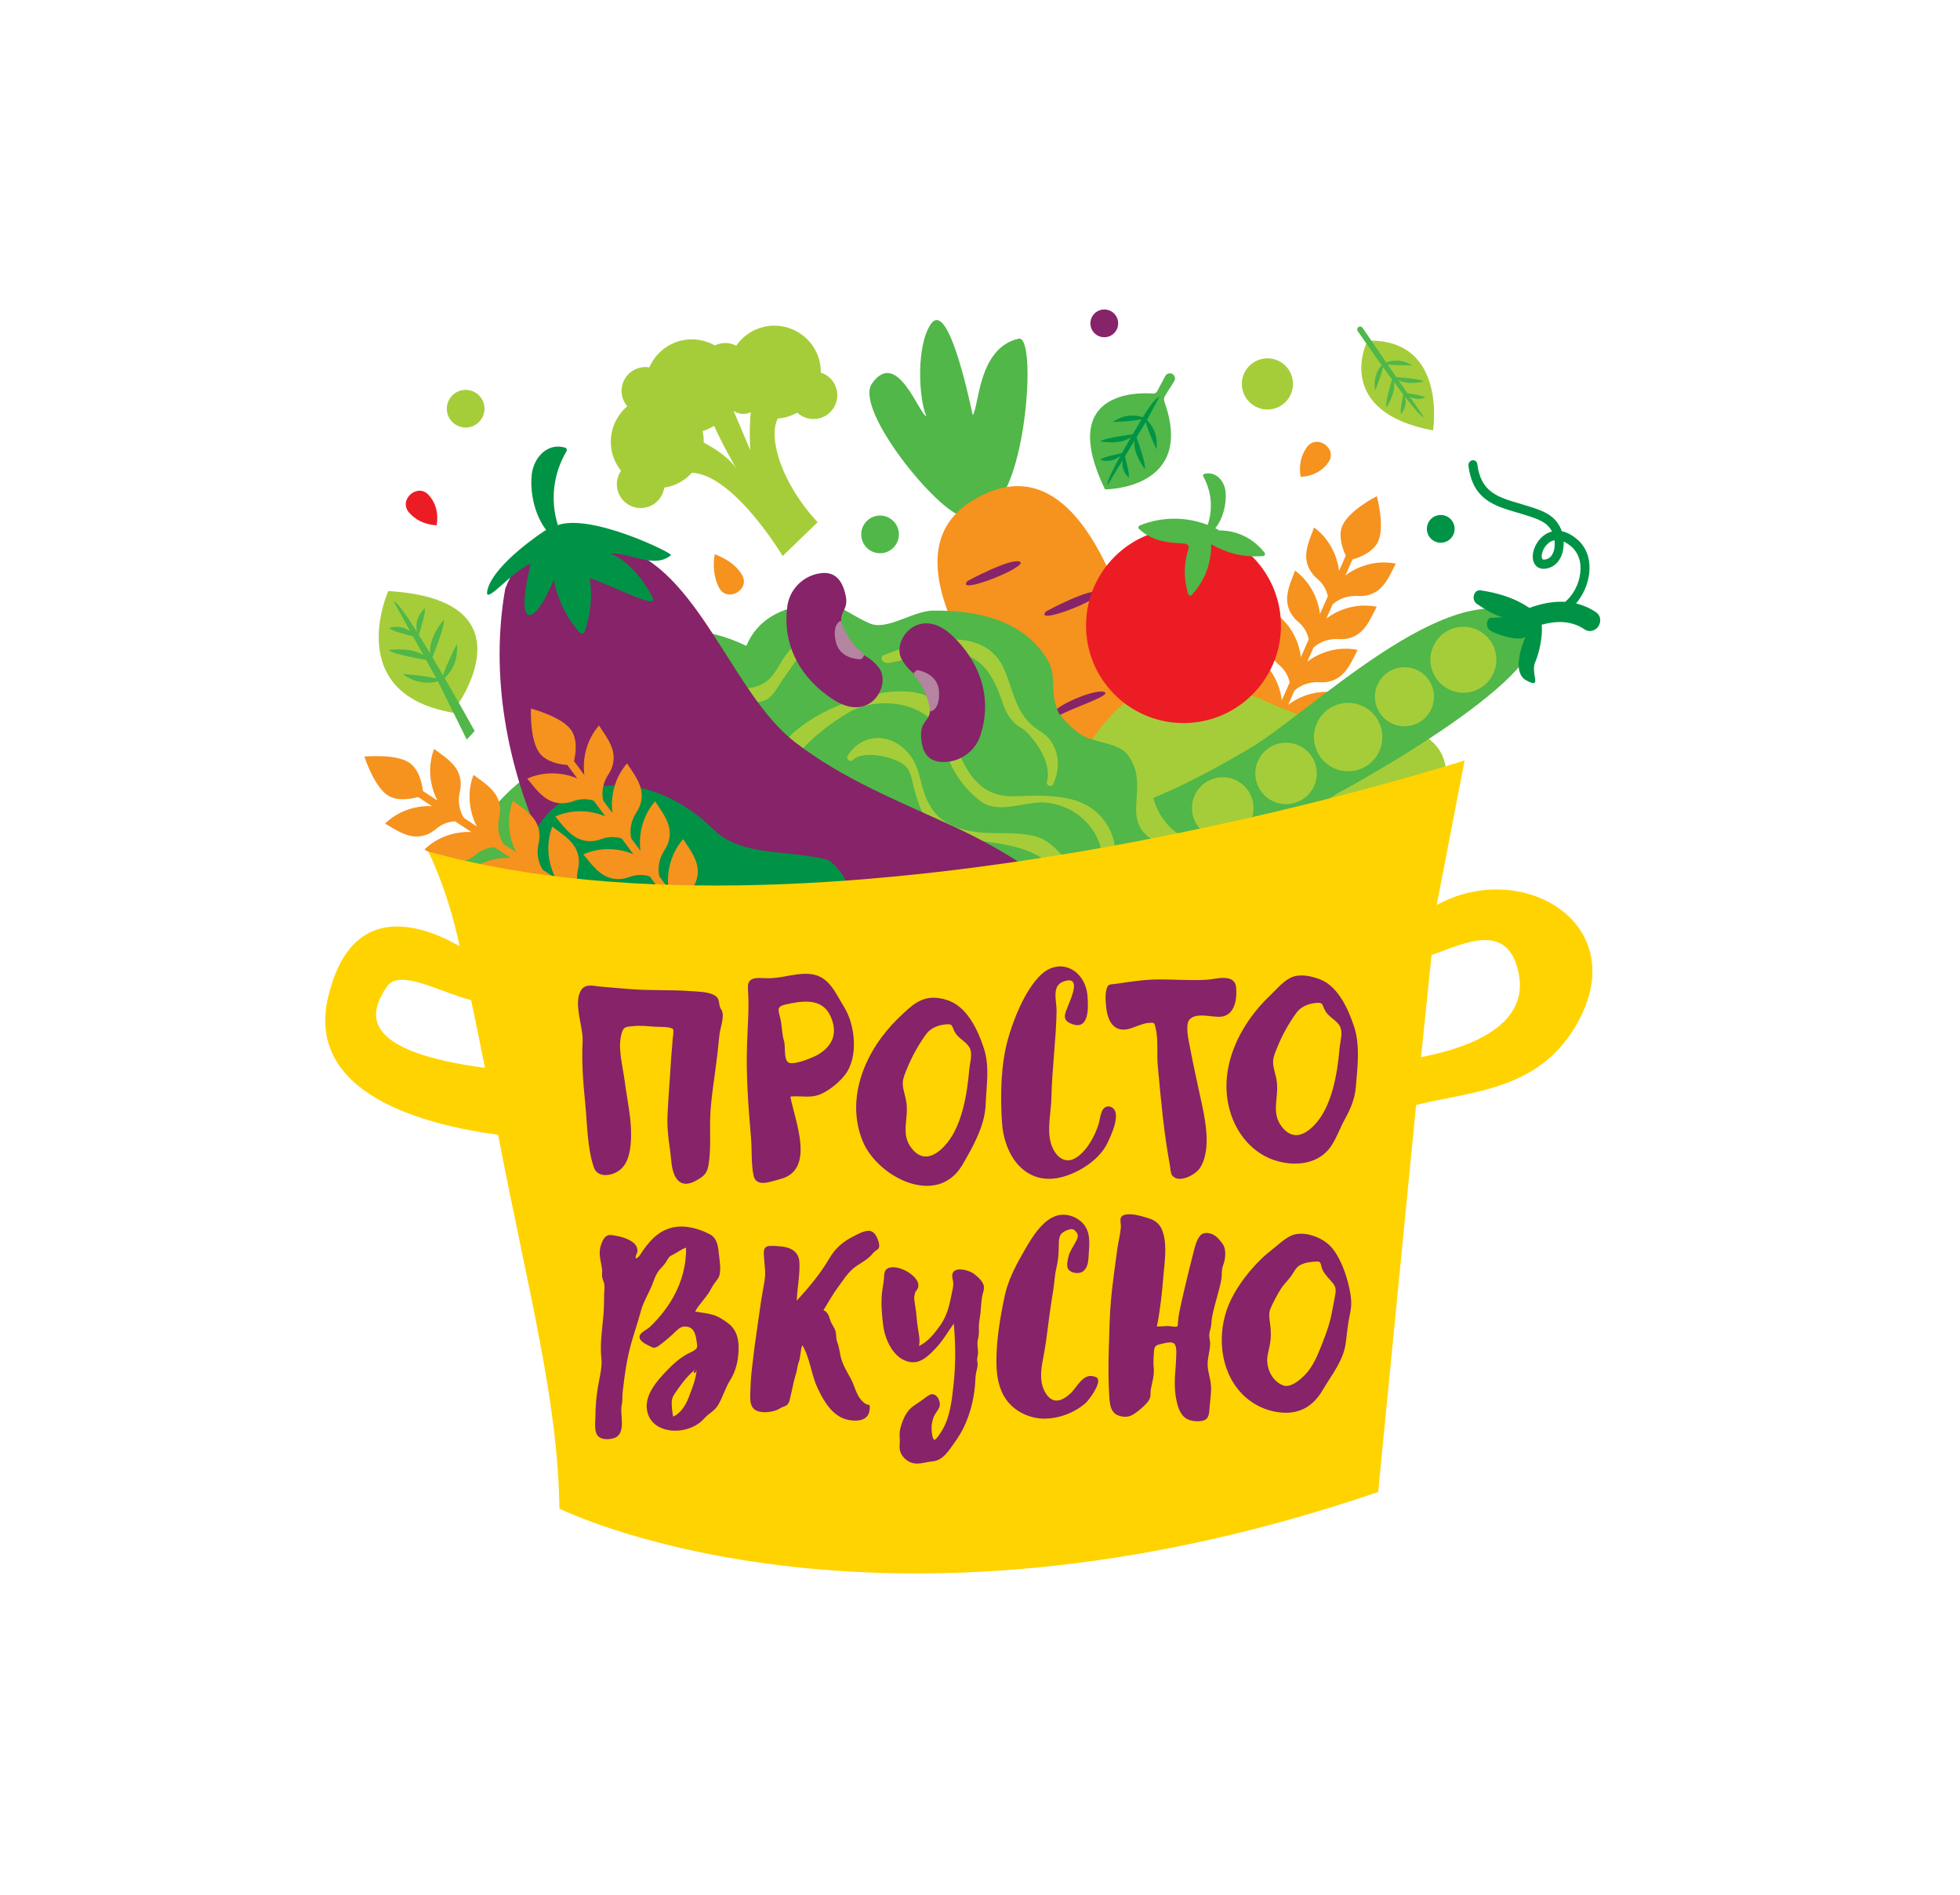 <?xml version="1.0" encoding="UTF-8" standalone="no"?>
<svg
   xmlns:dc="http://purl.org/dc/elements/1.1/"
   xmlns:cc="http://creativecommons.org/ns#"
   xmlns:rdf="http://www.w3.org/1999/02/22-rdf-syntax-ns#"
   xmlns:svg="http://www.w3.org/2000/svg"
   xmlns="http://www.w3.org/2000/svg"
   xmlns:sodipodi="http://sodipodi.sourceforge.net/DTD/sodipodi-0.dtd"
   xmlns:inkscape="http://www.inkscape.org/namespaces/inkscape"
   version="1.1"
   id="svg2"
   xml:space="preserve"
   width="724"
   height="700"
   viewBox="0 0 724 700"
   sodipodi:docname="Лого_просто_вкусно.ai"><defs
     id="defs6"><clipPath
       clipPathUnits="userSpaceOnUse"
       id="clipPath18"><path
         d="M 0,525 H 543 V 0 H 0 Z"
         id="path16" /></clipPath></defs><sodipodi:namedview
     pagecolor="#ffffff"
     bordercolor="#666666"
     borderopacity="1"
     objecttolerance="10"
     gridtolerance="10"
     guidetolerance="10"
     inkscape:pageopacity="0"
     inkscape:pageshadow="2"
     inkscape:window-width="640"
     inkscape:window-height="480"
     id="namedview4" /><g
     id="g10"
     inkscape:groupmode="layer"
     inkscape:label="Лого_просто_вкусно"
     transform="matrix(1.333,0,0,-1.333,0,700)"><g
       id="g12"><g
         id="g14"
         clip-path="url(#clipPath18)"><g
           id="g20"
           transform="translate(370.983,348.036)"><path
             d="M 0,0 C 1.913,-0.131 3.818,0.299 5.406,1.43 7.888,3.199 9.108,6.259 10.514,8.964 5.683,9.961 0.479,8.662 -3.441,5.693 l 1.739,3.929 c 1.882,1.689 4.406,2.501 6.989,2.325 1.912,-0.131 3.818,0.298 5.406,1.43 2.482,1.769 3.702,4.829 5.108,7.534 C 10.97,21.907 5.766,20.609 1.846,17.64 l 1.959,4.426 c 1.938,0.553 5.79,2.005 7.15,5.078 1.847,4.173 -0.405,12.473 -0.405,12.473 0,0 -7.657,-3.915 -9.503,-8.088 -1.288,-2.909 0.002,-6.495 0.901,-8.403 l -1.87,-4.225 c -0.562,4.716 -3.055,9.218 -6.904,12.023 -1.056,-2.859 -2.501,-5.821 -2.141,-8.847 0.259,-2.177 1.446,-4.056 3.113,-5.442 1.468,-1.221 2.419,-2.905 2.833,-4.737 L -5.208,6.954 c -0.563,4.716 -3.056,9.218 -6.905,12.023 -1.056,-2.859 -2.501,-5.82 -2.141,-8.847 0.259,-2.177 1.446,-4.055 3.113,-5.442 1.468,-1.221 2.419,-2.905 2.834,-4.737 l -2.188,-4.944 c -0.562,4.716 -3.056,9.218 -6.905,12.023 -1.056,-2.859 -2.501,-5.82 -2.141,-8.847 0.259,-2.177 1.446,-4.055 3.114,-5.442 1.467,-1.221 2.418,-2.905 2.833,-4.737 l -2.188,-4.944 c -0.562,4.717 -3.056,9.218 -6.905,12.024 -1.056,-2.86 -2.5,-5.821 -2.141,-8.848 0.259,-2.177 1.446,-4.055 3.114,-5.442 1.467,-1.221 2.418,-2.905 2.833,-4.736 l -2.188,-4.944 c -0.562,4.716 -3.056,9.218 -6.905,12.023 -1.056,-2.86 -2.5,-5.821 -2.14,-8.848 0.259,-2.177 1.446,-4.055 3.113,-5.442 1.467,-1.22 2.422,-2.902 2.835,-4.732 l -16.917,-38.226 1.945,-0.861 16.752,37.853 c 0.206,-0.07 0.418,-0.127 0.623,-0.202 1.715,1.114 3.791,1.625 5.902,1.481 1.913,-0.131 3.819,0.298 5.406,1.429 2.482,1.769 -4.926,7.233 -8.846,4.263 l 1.739,3.93 c 1.881,1.689 4.405,2.501 6.988,2.324 1.913,-0.13 3.819,0.299 5.406,1.43 2.482,1.769 3.703,4.83 5.108,7.534 -4.83,0.997 -10.034,-0.301 -13.954,-3.271 l 1.738,3.929 c 1.882,1.69 4.406,2.502 6.989,2.325 1.913,-0.131 3.819,0.299 5.406,1.43 2.482,1.769 3.703,4.829 5.108,7.534 -4.83,0.997 -10.035,-0.301 -13.955,-3.271 l 1.739,3.929 C -5.107,-0.635 -2.583,0.177 0,0"
             style="fill:#f6921e;fill-opacity:1;fill-rule:nonzero;stroke:none"
             id="path22" /></g><g
           id="g24"
           transform="translate(276.373,386.011)"><path
             d="M 0,0 C 8.414,9.386 10.666,46.334 5.908,45.266 -5.423,42.723 -5.026,26.335 -6.819,24.082 c -1.489,6.962 -7.039,31.93 -11.621,25.215 -4.092,-5.996 -3.36,-20.713 -1.227,-25.524 -2.051,0.592 -8.169,19.02 -15.1,9.022 C -39.696,25.684 -16.704,-2.676 -9.539,-3.978 -8.606,-4.148 -1.047,-1.168 0,0"
             style="fill:#50b748;fill-opacity:1;fill-rule:nonzero;stroke:none"
             id="path26" /></g><g
           id="g28"
           transform="translate(332.591,279.063)"><path
             d="m 0,0 c -3.178,13.476 -6.357,26.952 -9.361,40.468 -2.872,12.914 -7.543,26.213 -12.657,39.575 -6.981,18.24 -19.175,40.082 -40.516,27.677 -21.824,-12.685 -3.425,-40.648 5.362,-55.506 6.764,-11.436 14.332,-22.391 22.741,-32.68 7,-8.565 14.685,-17.331 24.073,-23.364 C -10.114,-4.143 1.311,-14.095 1.333,-14.105 2.411,-14.646 0.564,-2.393 0,0"
             style="fill:#f6921e;fill-opacity:1;fill-rule:nonzero;stroke:none"
             id="path30" /></g><g
           id="g32"
           transform="translate(297.255,309.801)"><path
             d="m 0,0 c 0,0 4.777,14.708 18.505,23.606 20.939,13.571 37.484,-11.633 64.75,-9.378 11.114,0.919 24.435,-4.323 19,-20.5 C 95.06,-27.689 -2.245,-35.272 0,0"
             style="fill:#a5cd39;fill-opacity:1;fill-rule:nonzero;stroke:none"
             id="path34" /></g><g
           id="g36"
           transform="translate(150.302,262.193)"><path
             d="m 0,0 c 12.619,-3.547 26.434,-3.623 39.264,-4.266 19.984,-1 39.837,-2.47 59.866,-2.605 9.045,-0.062 18.094,0.145 27.127,-0.387 7.649,-0.45 15.32,-1.131 22.988,-0.754 7.114,0.35 14.485,1.555 19.924,6.493 5.089,4.619 9.052,10.223 13.667,15.264 -3.121,7.081 -6.031,11.404 -13.857,16.539 -9.107,5.975 -0.27,14.592 -6.778,23.532 -2.46,3.38 -9.761,3.27 -13.152,5.697 -11.565,8.276 -5.022,13.85 -9.168,20.715 -6.422,10.637 -18.706,13.616 -31.58,13.516 C 102.739,93.701 95.472,88.125 90.75,90.174 84.482,92.893 82.151,96.31 74.694,95.54 65.811,94.623 59.532,91.104 56.508,83.962 43.427,90.309 28.73,90.43 21.302,77.875 18.252,72.719 18.244,66.714 16.122,61.272 13.7,55.065 7.104,53.533 1.443,51.164 -9.065,46.766 -25.012,28.467 -23.542,16.21 -22.162,4.702 -5.662,8.9 0,0"
             style="fill:#50b748;fill-opacity:1;fill-rule:nonzero;stroke:none"
             id="path38" /></g><g
           id="g40"
           transform="translate(281.208,304.487)"><path
             d="m 0,0 c -18.521,-0.616 -15.05,25.318 -25.908,28.381 -12.091,3.41 -34.952,-6.273 -39.496,-15.94 -0.424,-0.9 3.407,-3.604 3.931,-2.778 3.275,5.168 9.947,10.325 15.395,13.531 8.98,5.285 25.073,2.61 26.894,-9.644 0.801,-5.393 4.874,-11.244 9.596,-14.825 5.344,-4.052 12.731,0.266 18.737,-0.526 7.49,-0.988 13.573,-6.32 14.993,-13.779 1.387,-7.289 -2.468,-12.724 -7.297,-17.589 -0.12,-0.12 0.018,-0.358 0.183,-0.292 8.603,3.431 13.32,15.648 9.508,23.752 C 21.514,0.968 10.146,0.337 0,0"
             style="fill:#a5cd39;fill-opacity:1;fill-rule:nonzero;stroke:none"
             id="path42" /></g><g
           id="g44"
           transform="translate(291.432,284.937)"><path
             d="M 0,0 C 1.746,-0.067 3.488,-0.137 5.226,-0.221 3.864,2.293 1.808,4.668 -1.063,6.82 c -4.695,3.518 -14.024,2.034 -19.609,2.793 -7.894,1.073 -12.56,3.95 -14.923,11.727 -0.685,2.251 -1.095,4.616 -2.025,6.789 -3.445,8.045 -13.731,10.784 -18.905,2.668 -0.554,-0.87 0.666,-2.003 1.423,-1.215 2.949,3.072 13.289,0.704 15.243,-2.444 1.144,-1.843 1.346,-4.245 1.968,-6.296 0.705,-2.322 1.346,-4.732 2.717,-6.772 3.943,-5.861 10.548,-6.268 16.969,-7.087 C -10.849,6.045 -3.79,4.466 0,0"
             style="fill:#a5cd39;fill-opacity:1;fill-rule:nonzero;stroke:none"
             id="path46" /></g><g
           id="g48"
           transform="translate(240.996,337.114)"><path
             d="m 0,0 c -5.833,8.511 -14.17,16.533 -22.181,7.786 -3.413,-3.726 -3.896,-8.252 -9.119,-9.954 -5.859,-1.91 -7.596,1.607 -12.873,2.63 -3.451,0.669 -6.729,-0.391 -9.47,-2.33 0.376,-0.605 0.75,-1.211 1.119,-1.82 2.138,1.368 4.696,1.851 7.961,1.201 3.054,-0.608 4.932,-1.571 7.677,-2.514 2.794,-0.96 5.28,-2.283 8.021,-0.963 2.521,1.215 3.952,4.792 5.632,6.91 1.102,1.389 2.795,4.424 4.502,5.548 8.344,5.495 13.279,-1.906 17.079,-7.432 C -0.964,-1.939 0.692,-1.009 0,0"
             style="fill:#a5cd39;fill-opacity:1;fill-rule:nonzero;stroke:none"
             id="path50" /></g><g
           id="g52"
           transform="translate(291.823,307.805)"><path
             d="m 0,0 c 1.856,3.967 1.887,8.219 -0.639,11.983 -1.359,2.024 -3.251,2.76 -5.079,4.276 -4.876,4.039 -5.645,11.081 -8.121,16.216 -5.875,12.187 -23.415,7.146 -33.342,3.214 -0.609,-0.242 -0.725,-2.539 2.344,-1.964 4.975,0.931 9.843,2.939 14.954,2.939 9.903,0 13.164,-6.049 15.947,-14.223 0.815,-2.396 1.801,-4.144 3.699,-5.89 0.688,-0.633 1.645,-0.939 2.333,-1.566 C -4.573,11.943 -0.283,5.572 -1.722,0.701 -2.017,-0.297 -0.457,-0.977 0,0"
             style="fill:#a5cd39;fill-opacity:1;fill-rule:nonzero;stroke:none"
             id="path54" /></g><g
           id="g56"
           transform="translate(197.552,233.927)"><path
             d="m 0,0 c 25.159,-16.973 79.201,-35.649 101.781,-4.087 23.007,32.161 -9.491,54.385 -34.895,66.18 -15.316,7.112 -30.82,13.114 -44.281,23.572 -17.456,13.563 -26.77,48.322 -48.67,53.977 -3.694,2.973 -23.346,9.173 -31.471,-11.522 C -66.012,80.261 -39.185,26.435 0,0"
             style="fill:#862369;fill-opacity:1;fill-rule:nonzero;stroke:none"
             id="path58" /></g><g
           id="g60"
           transform="translate(151.335,378.291)"><path
             d="m 0,0 c -3.198,4.177 -4.495,10.326 -4,15.227 0.473,4.672 4.253,9.05 9.26,7.578 C 5.689,22.679 5.863,22.171 5.643,21.796 1.942,15.517 1.111,8.171 3.257,1.33 c 9.274,3.312 31.929,-7.814 31.351,-8.309 -4.618,-3.95 -11.534,0.832 -16.849,0.431 6.226,-2.261 11.037,-10.413 11.808,-12.414 1.122,-2.914 -9.649,2.756 -17.497,5.68 0.158,-1.017 0.282,-2.038 0.339,-3.067 0.222,-4.022 -0.415,-7.898 -1.657,-11.709 -0.203,-0.622 -1.051,-0.873 -1.506,-0.35 -3.71,4.261 -6.095,9.207 -7.108,14.52 -2.053,-4.71 -4.613,-9.503 -6.609,-9.73 -2.677,-0.305 -1.289,8.47 0.212,14.229 C -9.4,-11.216 -17.676,-21.877 -16.2,-16.425 -14.261,-9.264 -0.402,-0.184 0,0"
             style="fill:#009345;fill-opacity:1;fill-rule:nonzero;stroke:none"
             id="path62" /></g><g
           id="g64"
           transform="translate(207.906,400.372)"><path
             d="M 0,0 -4.61,10.896 C -2.925,9.77 -1.102,9.912 0.126,10.556 -0.365,5.243 0,0 0,0 m -12.89,2.114 c 0.019,1.051 -0.074,2.12 -0.325,3.19 0.919,0.216 2.401,1.036 3.22,1.426 2.401,-5.42 6.067,-11.657 6.067,-11.657 -2.085,2.896 -5.604,5.266 -8.962,7.041 m 32.445,19.401 c 0.008,1.009 -0.088,2.033 -0.328,3.059 -1.624,6.927 -8.556,11.227 -15.483,9.603 -3.235,-0.758 -5.884,-2.682 -7.637,-5.214 -1.346,0.691 -2.921,0.952 -4.509,0.579 -0.494,-0.115 -0.954,-0.294 -1.392,-0.508 -2.723,1.55 -6.009,2.128 -9.301,1.357 -4.126,-0.968 -7.306,-3.824 -8.871,-7.434 -0.839,0.141 -1.719,0.123 -2.6,-0.083 -3.553,-0.833 -5.759,-4.389 -4.926,-7.943 0.247,-1.055 0.755,-1.971 1.411,-2.744 -3.568,-3.029 -5.362,-7.893 -4.22,-12.763 0.454,-1.937 1.334,-3.658 2.502,-5.112 -1.012,-1.479 -1.44,-3.349 -0.999,-5.23 0.833,-3.554 4.389,-5.76 7.943,-4.927 2.721,0.638 4.638,2.874 5.019,5.481 0.339,0.052 0.678,0.106 1.018,0.185 2.669,0.626 4.942,2.045 6.643,3.944 C -4.49,-6.763 8.979,-29.322 8.979,-29.322 l 9.69,9.385 C 8.889,-9.493 4.771,3.357 7.636,8.801 c 0.66,0.049 1.323,0.134 1.988,0.29 1.217,0.285 2.348,0.743 3.386,1.327 1.558,-1.45 3.786,-2.124 6.014,-1.601 3.554,0.833 5.76,4.389 4.927,7.943 -0.547,2.332 -2.274,4.062 -4.396,4.755"
             style="fill:#a5cd39;fill-opacity:1;fill-rule:nonzero;stroke:none"
             id="path66" /></g><g
           id="g68"
           transform="translate(107.599,361.355)"><path
             d="m 0,0 c 0,0 -13.147,-29.146 19.07,-33.893 v 2.176 c 0,0 21.286,29.293 -19.07,31.717"
             style="fill:#a5cd39;fill-opacity:1;fill-rule:nonzero;stroke:none"
             id="path70" /></g><g
           id="g72"
           transform="translate(131.537,322.564)"><path
             d="m 0,0 c 0,0 -3.82,6.919 -8.329,14.685 1.325,1.192 3.852,4.185 3.411,9.432 0,0 -2.788,-5.319 -3.842,-8.692 -0.968,1.663 -1.96,3.35 -2.952,5.013 0.87,2.159 3.492,8.862 3.145,10.415 0,0 -4.131,-4.76 -3.805,-9.311 -1.061,1.769 -2.108,3.484 -3.109,5.084 0.461,1.424 1.872,5.944 1.67,7.368 0,0 -3.071,-2.355 -2.175,-6.562 -3.075,4.871 -5.612,8.447 -6.469,8.51 l 4.592,-8.291 c -2.904,2.048 -5.916,0.882 -5.916,0.882 1.01,-0.831 4.906,-1.855 6.699,-2.296 l 2.888,-5.215 c -3.741,2.392 -9.633,1.398 -9.633,1.398 1.116,-1.075 7.879,-2.289 10.356,-2.703 l 2.847,-5.141 c -3.439,0.842 -9.349,1.224 -9.349,1.224 4.216,-3.08 8.054,-2.516 9.783,-2.007 l 7.995,-16.161 z"
             style="fill:#50b748;fill-opacity:1;fill-rule:nonzero;stroke:none"
             id="path74" /></g><g
           id="g76"
           transform="translate(397.105,405.862)"><path
             d="M 0,0 C 0,0 3.975,24.883 -17.394,24.869 L -18.496,24.1 C -18.496,24.1 -27.38,5.113 0,0"
             style="fill:#a5cd39;fill-opacity:1;fill-rule:nonzero;stroke:none"
             id="path78" /></g><g
           id="g80"
           transform="translate(394.982,415.002)"><path
             d="m 0,0 c -0.786,0.529 -3.665,0.998 -4.988,1.191 l -2.444,3.56 C -4.569,3.286 -0.39,4.41 -0.39,4.41 -1.269,5.108 -6.23,5.515 -8.043,5.642 l -2.408,3.509 c 2.537,-0.369 6.824,-0.235 6.824,-0.235 -3.252,1.928 -5.98,1.256 -7.191,0.769 l -6.595,9.608 c -0.289,0.421 -0.891,0.472 -1.246,0.105 -0.267,-0.276 -0.305,-0.7 -0.087,-1.017 0.954,-1.385 3.624,-5.247 6.649,-9.468 -0.873,-0.95 -2.487,-3.284 -1.806,-7.035 0,0 1.642,4.027 2.168,6.532 0.813,-1.132 1.645,-2.279 2.475,-3.41 -0.478,-1.616 -1.904,-6.63 -1.546,-7.726 0,0 2.649,3.718 2.098,6.976 0.888,-1.202 1.761,-2.365 2.594,-3.45 -0.234,-1.058 -0.938,-4.414 -0.694,-5.427 0,0 2.051,1.91 1.113,4.881 2.555,-3.299 4.631,-5.701 5.253,-5.687 L -4.326,0.226 C -2.09,-1.049 0,0 0,0"
             style="fill:#50b748;fill-opacity:1;fill-rule:nonzero;stroke:none"
             id="path82" /></g><g
           id="g84"
           transform="translate(306.203,389.522)"><path
             d="m 0,0 c 0,0 25.154,-0.066 16.478,24.263 -0.201,0.561 -0.143,1.186 0.174,1.691 l 2.527,4.019 c 0.412,0.656 0.227,1.521 -0.417,1.951 -0.704,0.47 -1.659,0.229 -2.057,-0.518 l -2.251,-4.23 C 14.236,26.767 13.803,26.525 13.34,26.559 8.914,26.885 -13.172,27.229 0,0"
             style="fill:#50b748;fill-opacity:1;fill-rule:nonzero;stroke:none"
             id="path86" /></g><g
           id="g88"
           transform="translate(317.821,408.693)"><path
             d="m 0,0 3.439,6.461 c 0,0 -1.11,0.112 -4.58,-5.651 -1.326,0.478 -4.595,1.208 -8.323,-1.311 0,0 5.167,0.144 8.002,0.778 -0.822,-1.369 -1.662,-2.781 -2.486,-4.188 -1.794,-0.228 -7.908,-1.06 -8.909,-1.957 0,0 5.284,-1.09 8.427,1.133 -0.88,-1.512 -1.734,-3.003 -2.518,-4.411 -1.155,-0.23 -5.094,-1.054 -6.056,-1.787 0,0 3.006,-1.295 5.706,1.154 -2.313,-4.193 -3.925,-7.528 -3.614,-8.194 l 4.156,6.846 c -0.403,-3.032 1.738,-4.802 1.738,-4.802 0.197,1.094 -0.688,4.464 -1.083,5.881 l 2.649,4.362 c -0.39,-3.752 2.873,-7.801 2.873,-7.801 0.337,1.283 -1.653,6.963 -2.298,8.748 l 2.56,4.217 C 0.408,-3.331 2.648,-8.018 2.648,-8.018 3.191,-3.528 1.024,-0.949 0,0"
             style="fill:#009345;fill-opacity:1;fill-rule:nonzero;stroke:none"
             id="path90" /></g><g
           id="g92"
           transform="translate(249.093,377.048)"><path
             d="m 0,0 c 0,-2.883 -2.337,-5.22 -5.22,-5.22 -2.884,0 -5.221,2.337 -5.221,5.22 0,2.883 2.337,5.22 5.221,5.22 C -2.337,5.22 0,2.883 0,0"
             style="fill:#50b748;fill-opacity:1;fill-rule:nonzero;stroke:none"
             id="path94" /></g><g
           id="g96"
           transform="translate(134.26,411.881)"><path
             d="m 0,0 c 0,-2.883 -2.337,-5.22 -5.22,-5.22 -2.884,0 -5.221,2.337 -5.221,5.22 0,2.883 2.337,5.22 5.221,5.22 C -2.337,5.22 0,2.883 0,0"
             style="fill:#a5cd39;fill-opacity:1;fill-rule:nonzero;stroke:none"
             id="path98" /></g><g
           id="g100"
           transform="translate(358.304,418.746)"><path
             d="m 0,0 c 0,-3.914 -3.173,-7.087 -7.087,-7.087 -3.913,0 -7.086,3.173 -7.086,7.087 0,3.914 3.173,7.087 7.086,7.087 C -3.173,7.087 0,3.914 0,0"
             style="fill:#a5cd39;fill-opacity:1;fill-rule:nonzero;stroke:none"
             id="path102" /></g><g
           id="g104"
           transform="translate(403.092,378.586)"><path
             d="m 0,0 c 0,-2.124 -1.722,-3.845 -3.845,-3.845 -2.124,0 -3.845,1.721 -3.845,3.845 0,2.124 1.721,3.845 3.845,3.845 C -1.722,3.845 0,2.124 0,0"
             style="fill:#009345;fill-opacity:1;fill-rule:nonzero;stroke:none"
             id="path106" /></g><g
           id="g108"
           transform="translate(309.855,435.529)"><path
             d="m 0,0 c 0,-2.124 -1.722,-3.845 -3.845,-3.845 -2.124,0 -3.845,1.721 -3.845,3.845 0,2.124 1.721,3.845 3.845,3.845 C -1.722,3.845 0,2.124 0,0"
             style="fill:#862369;fill-opacity:1;fill-rule:nonzero;stroke:none"
             id="path110" /></g><g
           id="g112"
           transform="translate(198.062,371.571)"><path
             d="M 0,0 C 0,0 -1.093,-5.064 1.229,-9.348 3.476,-13.495 9.917,-9.879 7.581,-5.781 6.392,-3.695 4.121,-1.609 0,0"
             style="fill:#f6921e;fill-opacity:1;fill-rule:nonzero;stroke:none"
             id="path114" /></g><g
           id="g116"
           transform="translate(113.343,383.12)"><path
             d="m 0,0 c 1.61,-1.853 4.02,-3.325 7.625,-3.557 0,0 1.207,4.765 -2.231,8.451 C 2.262,8.252 -3.012,3.466 0,0"
             style="fill:#ec1c24;fill-opacity:1;fill-rule:nonzero;stroke:none"
             id="path118" /></g><g
           id="g120"
           transform="translate(362.174,401.243)"><path
             d="m 0,0 c -1.447,-1.983 -2.346,-4.66 -1.767,-8.226 0,0 4.913,-0.115 7.74,4.059 C 8.549,-0.366 2.707,3.709 0,0"
             style="fill:#f6921e;fill-opacity:1;fill-rule:nonzero;stroke:none"
             id="path122" /></g><g
           id="g124"
           transform="translate(268.089,364.125)"><path
             d="M 0,0 C 0,0 12.25,6.635 14.589,5.316 16.927,3.997 -3.597,-4.231 0,0"
             style="fill:#862369;fill-opacity:1;fill-rule:nonzero;stroke:none"
             id="path126" /></g><g
           id="g128"
           transform="translate(289.846,355.698)"><path
             d="M 0,0 C 0,0 12.25,6.635 14.589,5.316 16.927,3.997 -3.597,-4.231 0,0"
             style="fill:#862369;fill-opacity:1;fill-rule:nonzero;stroke:none"
             id="path130" /></g><g
           id="g132"
           transform="translate(292.966,328.724)"><path
             d="M 0,0 C 2.87,2.327 11.335,5.622 13.184,4.579 14.788,3.674 5.244,0.59 0.893,-1.635 0.615,-1.778 -0.119,-0.097 0,0"
             style="fill:#862369;fill-opacity:1;fill-rule:nonzero;stroke:none"
             id="path134" /></g><g
           id="g136"
           transform="translate(161.355,261.667)"><path
             d="m 0,0 c 17.136,-6.378 41.31,-10.914 65.488,-0.538 10.592,4.545 12.109,18.959 2.725,25.651 v 0 C 57.588,28.184 44.329,25.793 36.45,33.555 26.516,43.343 10.993,50.329 -3.642,42.499 -21.286,33.058 -18.755,6.98 0,0"
             style="fill:#009345;fill-opacity:1;fill-rule:nonzero;stroke:none"
             id="path138" /></g><g
           id="g140"
           transform="translate(319.603,304.044)"><path
             d="M 0,0 C 0,0 10.307,3.912 26.929,13.851 43.552,23.789 81.564,61.42 102.189,50.497 122.813,39.574 50.88,1.166 50.88,1.166 c 0,0 -23.055,-16.186 -35.918,-14.201 C 2.099,-11.05 0,0 0,0"
             style="fill:#50b748;fill-opacity:1;fill-rule:nonzero;stroke:none"
             id="path142" /></g><g
           id="g144"
           transform="translate(413.599,338.039)"><path
             d="m 0,0 c -2.362,-4.461 -7.894,-6.162 -12.354,-3.799 -4.461,2.362 -6.162,7.893 -3.799,12.354 2.362,4.461 7.893,6.161 12.354,3.799 C 0.661,9.992 2.362,4.461 0,0"
             style="fill:#a5cd39;fill-opacity:1;fill-rule:nonzero;stroke:none"
             id="path146" /></g><g
           id="g148"
           transform="translate(396.429,328.234)"><path
             d="m 0,0 c -2.117,-3.997 -7.072,-5.521 -11.069,-3.404 -3.997,2.117 -5.521,7.072 -3.404,11.069 2.117,3.997 7.072,5.521 11.069,3.404 C 0.593,8.952 2.117,3.997 0,0"
             style="fill:#a5cd39;fill-opacity:1;fill-rule:nonzero;stroke:none"
             id="path150" /></g><g
           id="g152"
           transform="translate(381.964,316.45)"><path
             d="m 0,0 c -2.45,-4.626 -8.186,-6.39 -12.812,-3.94 -4.627,2.45 -6.391,8.186 -3.941,12.812 2.451,4.626 8.187,6.39 12.813,3.94 C 0.686,10.362 2.45,4.626 0,0"
             style="fill:#a5cd39;fill-opacity:1;fill-rule:nonzero;stroke:none"
             id="path154" /></g><g
           id="g156"
           transform="translate(363.907,306.83)"><path
             d="m 0,0 c -2.202,-4.157 -7.357,-5.743 -11.514,-3.541 -4.158,2.202 -5.743,7.357 -3.541,11.515 2.201,4.157 7.357,5.742 11.514,3.54 C 0.616,9.313 2.202,4.157 0,0"
             style="fill:#a5cd39;fill-opacity:1;fill-rule:nonzero;stroke:none"
             id="path158" /></g><g
           id="g160"
           transform="translate(346.374,297.239)"><path
             d="m 0,0 c -2.205,-4.164 -7.369,-5.752 -11.533,-3.547 -4.165,2.206 -5.753,7.369 -3.547,11.534 2.205,4.164 7.369,5.752 11.533,3.546 C 0.617,9.328 2.205,4.164 0,0"
             style="fill:#a5cd39;fill-opacity:1;fill-rule:nonzero;stroke:none"
             id="path162" /></g><g
           id="g164"
           transform="translate(430.31,371.805)"><path
             d="m 0,0 c -0.404,-0.866 -0.995,-1.4 -1.813,-1.636 -0.957,-0.276 -1.11,0.059 -1.165,0.181 -0.383,0.845 0.189,3.013 1.768,4.291 0.516,0.417 1.085,0.682 1.687,0.788 C 0.61,2.401 0.493,1.047 0,0 m 12.045,-16.384 c -1.826,1.249 -3.715,2.038 -5.627,2.492 1.943,2.27 3.297,5.231 3.645,8.295 0.441,3.832 -0.685,7.145 -3.16,9.33 C 5.28,5.162 3.788,5.865 2.487,6.124 2.401,6.375 2.312,6.611 2.214,6.823 c -1.75,3.903 -5.194,5.007 -8.525,6.084 -1.01,0.322 -1.946,0.601 -2.873,0.873 -6.034,1.759 -10.789,3.159 -11.749,10.953 -0.085,0.691 -0.703,1.161 -1.38,1.044 -0.679,-0.12 -1.16,-0.782 -1.075,-1.48 1.156,-9.386 7.122,-11.13 13.429,-12.981 0.904,-0.267 1.828,-0.531 2.749,-0.835 3.024,-0.968 5.603,-1.799 6.978,-4.425 -1.105,-0.283 -1.939,-0.832 -2.443,-1.235 -2.356,-1.905 -3.524,-5.317 -2.55,-7.448 0.655,-1.449 2.142,-1.997 3.973,-1.471 1.536,0.444 2.737,1.506 3.47,3.08 0.633,1.343 0.84,2.853 0.779,4.267 0.744,-0.322 1.488,-0.822 2.249,-1.494 1.864,-1.645 2.7,-4.191 2.36,-7.171 -0.358,-3.132 -1.949,-6.124 -4.18,-8.027 -3.45,0.21 -6.859,-0.547 -9.919,-1.69 -0.013,0.025 -0.033,0.049 -0.043,0.075 -0.174,-0.139 -3.962,3.39 -13.482,4.804 -1.916,0.284 -2.663,-2.615 -1.076,-3.725 2.344,-1.64 5.326,-3.362 7.257,-3.706 l -3.725,-0.221 c -1.114,-1.078 -0.874,-2.943 0.496,-3.669 1.918,-1.016 7.169,-2.812 9.471,-1.654 0,0 -4.383,-9.543 0.25,-11.996 4.632,-2.454 1.059,1.789 2.464,5.075 1.204,2.817 2.107,7.35 1.797,10.356 3.916,1.122 8.211,1.234 11.915,-1.313 1.203,-0.827 2.898,-0.44 3.782,0.863 0.864,1.273 0.638,3.022 -0.568,3.86"
             style="fill:#009345;fill-opacity:1;fill-rule:nonzero;stroke:none"
             id="path166" /></g><g
           id="g168"
           transform="translate(354.876,353.956)"><path
             d="m 0,0 c 1.206,-14.865 -9.866,-27.894 -24.731,-29.1 -14.866,-1.206 -27.894,9.866 -29.101,24.731 -1.206,14.865 9.867,27.894 24.732,29.1 C -14.235,25.938 -1.206,14.865 0,0"
             style="fill:#ec1c24;fill-opacity:1;fill-rule:nonzero;stroke:none"
             id="path170" /></g><g
           id="g172"
           transform="translate(315.898,379.555)"><path
             d="m 0,0 c 6.113,2.441 12.729,2.445 18.761,0.124 1.516,4.454 1.088,9.286 -1.24,13.465 -0.139,0.249 -0.016,0.579 0.267,0.655 3.309,0.886 5.718,-2.046 5.954,-5.119 0.247,-3.222 -0.702,-7.236 -2.866,-9.925 0.261,-0.127 0.523,-0.25 0.781,-0.387 0.114,-0.06 0.182,-0.142 0.231,-0.231 4.999,0.062 9.484,-2.171 12.615,-6.128 0.301,-0.38 0.13,-0.908 -0.381,-0.952 -5.129,-0.444 -10.022,0.689 -14.398,3.307 0.098,-5.273 -1.769,-10.164 -5.365,-14.097 -0.307,-0.336 -0.859,-0.158 -0.982,0.253 -0.755,2.52 -1.111,5.073 -0.901,7.708 0.085,1.07 0.25,2.128 0.505,3.171 0.48,1.965 1.281,3.002 -1.28,3.15 -4.667,0.271 -8.29,0.697 -11.962,3.995 C -0.632,-0.677 -0.395,-0.158 0,0"
             style="fill:#50b748;fill-opacity:1;fill-rule:nonzero;stroke:none"
             id="path174" /></g><g
           id="g176"
           transform="translate(176.358,300.029)"><path
             d="M 0,0 C 1.059,1.598 1.628,3.467 1.429,5.406 1.117,8.438 -0.94,11.012 -2.597,13.57 -5.85,9.863 -7.294,4.698 -6.649,-0.178 l -2.557,3.454 c -0.539,2.47 0.003,5.066 1.433,7.224 1.059,1.598 1.627,3.467 1.428,5.406 -0.311,3.033 -2.368,5.606 -4.025,8.165 -3.254,-3.707 -4.697,-8.873 -4.053,-13.749 l -2.879,3.891 c 0.476,1.958 1.118,6.024 -0.882,8.726 -2.715,3.667 -11.043,5.811 -11.043,5.811 0,0 -0.381,-8.591 2.334,-12.258 1.893,-2.558 5.648,-3.208 7.751,-3.369 l 2.749,-3.714 c -4.377,1.842 -9.523,1.899 -13.864,-0.061 1.963,-2.331 3.824,-5.05 6.633,-6.233 2.021,-0.851 4.24,-0.747 6.27,0.017 1.786,0.673 3.721,0.667 5.518,0.122 l 3.217,-4.345 c -4.378,1.842 -9.524,1.899 -13.865,-0.061 1.964,-2.331 3.824,-5.05 6.634,-6.233 2.02,-0.851 4.239,-0.747 6.269,0.017 1.787,0.672 3.721,0.667 5.518,0.122 l 3.217,-4.346 c -4.378,1.842 -9.524,1.9 -13.865,-0.06 1.964,-2.332 3.824,-5.051 6.634,-6.234 2.02,-0.85 4.24,-0.747 6.269,0.017 1.787,0.673 3.721,0.667 5.518,0.123 l 3.217,-4.346 c -4.378,1.842 -9.524,1.899 -13.865,-0.06 1.964,-2.332 3.825,-5.051 6.634,-6.234 2.02,-0.851 4.24,-0.747 6.269,0.017 1.787,0.673 3.721,0.667 5.518,0.122 l 3.217,-4.345 c -4.378,1.842 -9.524,1.899 -13.864,-0.061 1.963,-2.331 3.824,-5.05 6.633,-6.233 2.021,-0.851 4.24,-0.747 6.269,0.017 1.786,0.672 3.72,0.671 5.516,0.126 l 24.872,-33.598 1.709,1.266 -24.629,33.269 c 0.163,0.145 0.317,0.301 0.483,0.442 -0.12,2.042 0.462,4.099 1.631,5.863 1.058,1.598 1.627,3.467 1.428,5.406 -0.311,3.033 -8.722,-0.708 -8.078,-5.584 l -2.556,3.454 c -0.539,2.471 0.002,5.066 1.432,7.225 1.059,1.598 1.628,3.467 1.429,5.406 -0.311,3.032 -2.369,5.605 -4.025,8.164 -3.254,-3.707 -4.697,-8.873 -4.053,-13.748 l -2.557,3.453 c -0.538,2.471 0.003,5.067 1.433,7.225 1.059,1.598 1.628,3.467 1.429,5.406 C 8.891,-2.062 6.833,0.511 5.177,3.07 1.923,-0.637 0.479,-5.803 1.124,-10.678 l -2.557,3.453 C -1.972,-4.754 -1.43,-2.158 0,0"
             style="fill:#f6921e;fill-opacity:1;fill-rule:nonzero;stroke:none"
             id="path178" /></g><g
           id="g180"
           transform="translate(138.332,298.573)"><path
             d="M 0,0 C 0.443,1.865 0.332,3.816 -0.523,5.567 -1.861,8.306 -4.68,10.012 -7.117,11.842 -8.893,7.241 -8.466,1.894 -6.18,-2.46 l -3.591,2.36 c -1.358,2.133 -1.744,4.756 -1.147,7.275 0.443,1.865 0.333,3.816 -0.523,5.567 -1.338,2.739 -4.156,4.445 -6.594,6.276 -1.776,-4.602 -1.349,-9.949 0.937,-14.303 l -4.044,2.659 c -0.228,2.002 -1.028,6.04 -3.837,7.886 -3.813,2.506 -12.37,1.647 -12.37,1.647 0,0 2.606,-8.196 6.419,-10.702 2.658,-1.747 6.407,-1.063 8.437,-0.489 l 3.861,-2.538 c -4.744,0.22 -9.594,-1.501 -12.993,-4.838 2.647,-1.511 5.331,-3.422 8.376,-3.563 2.19,-0.102 4.238,0.761 5.879,2.178 1.445,1.247 3.263,1.909 5.138,2.018 l 4.518,-2.97 c -4.745,0.219 -9.595,-1.502 -12.993,-4.838 2.647,-1.511 5.331,-3.422 8.376,-3.564 2.19,-0.101 4.237,0.761 5.879,2.178 1.445,1.248 3.262,1.91 5.137,2.018 l 4.518,-2.969 c -4.744,0.219 -9.594,-1.502 -12.993,-4.839 2.647,-1.511 5.331,-3.421 8.376,-3.563 2.19,-0.102 4.238,0.761 5.879,2.178 1.445,1.248 3.263,1.909 5.138,2.018 l 4.518,-2.97 c -4.745,0.22 -9.595,-1.501 -12.993,-4.838 2.647,-1.511 5.331,-3.422 8.376,-3.563 2.19,-0.102 4.237,0.761 5.879,2.178 1.445,1.247 3.262,1.909 5.137,2.017 l 4.518,-2.969 c -4.744,0.219 -9.594,-1.502 -12.993,-4.838 2.647,-1.511 5.331,-3.422 8.376,-3.564 2.19,-0.101 4.238,0.761 5.879,2.178 1.445,1.248 3.26,1.914 5.134,2.02 l 34.933,-22.958 1.168,1.777 -44.553,29.282 c -1.358,2.133 -1.745,4.756 -1.147,7.275 0.443,1.865 0.332,3.816 -0.523,5.567 -1.338,2.739 -4.157,4.445 -6.594,6.276 -1.776,-4.602 -1.349,-9.949 0.937,-14.303 l -3.591,2.36 c -1.358,2.133 -1.744,4.757 -1.147,7.276 0.443,1.865 0.333,3.815 -0.523,5.567 C 9.056,1.131 6.238,2.837 3.8,4.667 2.024,0.065 2.451,-5.281 4.737,-9.635 l -3.59,2.36 C -0.211,-5.142 -0.598,-2.519 0,0"
             style="fill:#f6921e;fill-opacity:1;fill-rule:nonzero;stroke:none"
             id="path182" /></g><g
           id="g184"
           transform="translate(393.782,232.198)"><path
             d="M 0,0 2.916,28.315 C 11.013,30.994 24.305,38.408 27.134,22.849 29.726,8.594 13.198,2.549 0,0 m -286.627,19.476 c 3.475,5.213 14.399,-1.358 23.393,-3.666 1.556,-7.384 2.079,-9.996 3.842,-18.78 -36.019,4.822 -31.759,15.659 -27.235,22.446 M 4.342,42.158 12.08,82.228 c 0,0 -174.38,-56.517 -287.209,-25.248 0,0 5.262,-10.033 8.736,-26.228 -11.415,6.437 -30.222,12.258 -36.452,-14.097 -6.322,-26.748 26.265,-35.382 47.096,-38.165 8.273,-43.059 16.63,-73.631 16.982,-103.579 0,0 86.566,-43.356 226.883,4.591 l 10.52,107.251 C 14.699,-9.276 33.8,-9.229 44.059,10.822 57.756,37.592 27.63,54.969 4.342,42.158"
             style="fill:#ffd300;fill-opacity:1;fill-rule:nonzero;stroke:none"
             id="path186" /></g><g
           id="g188"
           transform="translate(217.319,230.072)"><path
             d="M 0,0 Z"
             style="fill:#862369;fill-opacity:1;fill-rule:nonzero;stroke:none"
             id="path190" /></g><g
           id="g192"
           transform="translate(217.319,230.072)"><path
             d="M 0,0 V 0"
             style="fill:none;stroke:#862364;stroke-width:0.992;stroke-linecap:butt;stroke-linejoin:miter;stroke-miterlimit:10;stroke-dasharray:none;stroke-opacity:1"
             id="path194" /></g><g
           id="g196"
           transform="translate(199.918,245.33)"><path
             d="m 0,0 c -1.072,1.402 -0.085,2.99 -1.973,4.031 -1.798,0.992 -4.494,0.984 -6.49,1.132 -5.478,0.407 -10.975,0.127 -16.453,0.523 -2.821,0.203 -5.635,0.505 -8.456,0.715 -2.01,0.149 -4.279,0.981 -5.516,-0.979 -2.269,-3.595 0.642,-10.197 0.425,-14.18 -0.314,-5.767 0.151,-11.476 0.723,-17.228 0.558,-5.611 0.544,-12.342 2.395,-17.721 0.987,-2.865 4.776,-2.472 7.042,-0.812 2.783,2.039 3.186,6.218 3.262,9.365 0.125,5.215 -1.119,10.224 -1.76,15.354 -0.504,4.031 -2.029,9.232 -0.878,13.185 0.541,1.86 1.002,1.841 3.065,2.068 2.036,0.223 4.053,0.013 6.086,-0.155 1.01,-0.084 4.497,0.104 5.139,-0.716 0.254,-0.325 -0.138,-2.663 -0.163,-3.148 -0.093,-1.767 -0.313,-3.525 -0.416,-5.293 -0.294,-5.058 -0.731,-10.114 -0.971,-15.175 -0.155,-3.256 0.188,-6.411 0.671,-9.628 0.369,-2.461 0.297,-5.804 1.675,-7.923 1.527,-2.35 3.81,-1.816 5.931,-0.563 2.353,1.389 2.832,2.227 3.202,4.922 0.559,4.075 0.215,8.121 0.342,12.257 0.128,4.166 0.758,8.311 1.324,12.434 0.481,3.511 0.899,7.031 1.236,10.558 C -0.372,-5.034 1.023,-1.764 0,0"
             style="fill:#862369;fill-opacity:1;fill-rule:nonzero;stroke:none"
             id="path198" /></g><g
           id="g200"
           transform="translate(251.206,219.269)"><path
             d="m 0,0 c -0.136,1.966 -1.143,3.996 -1.027,5.969 0.08,1.366 0.783,2.835 1.292,4.083 1.298,3.175 3.191,6.539 5.205,9.28 1.183,1.612 3.145,2.415 5.123,2.648 2.548,0.3 1.746,-0.439 2.975,-2.396 0.982,-1.564 3.093,-2.47 3.922,-4.061 C 18.393,13.79 17.525,11.175 17.37,9.364 16.788,2.524 15.29,-6.919 10.246,-11.986 7.383,-14.862 4.22,-15.941 1.386,-12.304 -1.642,-8.42 0.547,-4.369 0,0 -0.073,1.052 0.21,-1.678 0,0 M 21.439,15.372 C 19.737,20.55 16.761,27.005 11.196,28.763 4.848,30.768 1.868,27.744 -2.43,23.561 c -8.833,-8.595 -14.648,-21.84 -9.721,-33.9 4.067,-9.956 20.66,-18.544 27.669,-6.521 2.868,4.918 6.181,10.778 6.401,16.552 0.203,5.294 1.188,10.566 -0.48,15.68"
             style="fill:#862369;fill-opacity:1;fill-rule:nonzero;stroke:none"
             id="path202" /></g><g
           id="g204"
           transform="translate(353.823,225.206)"><path
             d="m 0,0 c -0.137,1.965 -1.143,3.997 -1.027,5.97 0.08,1.365 0.783,2.835 1.292,4.082 1.298,3.174 3.192,6.539 5.205,9.28 1.184,1.613 3.146,2.414 5.125,2.647 2.547,0.301 1.745,-0.438 2.973,-2.395 C 14.55,18.02 16.661,17.113 17.49,15.523 18.393,13.79 17.524,11.175 17.37,9.364 16.788,2.521 15.287,-6.912 10.252,-11.988 7.393,-14.87 4.218,-15.939 1.386,-12.305 -1.642,-8.42 0.55,-4.37 0,0 -0.073,1.052 0.211,-1.68 0,0 M 21.44,15.367 C 19.899,20.074 17.099,26.415 12.224,28.434 9.977,29.365 6.9,30.076 4.563,29.295 2.095,28.469 0.161,26 -1.683,24.267 -10.63,15.863 -16.877,2.952 -12.554,-9.279 c 1.918,-5.424 5.892,-10.089 11.368,-12.105 5.514,-2.029 12.573,-1.601 16.153,3.611 1.606,2.337 2.54,5.156 3.917,7.633 1.535,2.762 2.734,5.612 3,8.803 0.455,5.448 1.238,11.446 -0.444,16.704"
             style="fill:#862369;fill-opacity:1;fill-rule:nonzero;stroke:none"
             id="path206" /></g><g
           id="g208"
           transform="translate(342.551,251.433)"><path
             d="m 0,0 c -0.368,4.129 -5.558,2.358 -8.217,2.206 -4.576,-0.261 -9.191,0.14 -13.772,0.081 -3.875,-0.051 -7.478,-0.659 -11.279,-1.203 -1.804,-0.257 -2.311,0.143 -2.763,-1.972 -0.256,-1.2 -0.139,-2.821 -0.039,-4.012 0.259,-3.11 1.379,-6.918 5.123,-6.698 1.657,0.097 3.136,0.93 4.692,1.401 0.629,0.19 1.19,0.37 1.848,0.429 1.819,0.162 1.695,0.18 2.107,-1.467 0.754,-3.02 0.277,-7.162 0.569,-10.297 0.857,-9.224 1.674,-18.578 3.37,-27.693 0.139,-0.745 0.171,-2.272 0.698,-2.876 1.909,-2.189 6.42,0.309 7.609,2.128 3.544,5.418 1.221,14.625 -0.025,20.392 -0.964,4.458 -1.941,8.889 -2.778,13.376 -0.296,1.59 -1.415,6.147 0.047,7.52 2.056,1.931 6.327,0.384 8.662,0.656 C -0.37,-7.588 0.279,-3.157 0,0 -0.108,1.215 0.183,-2.072 0,0"
             style="fill:#862369;fill-opacity:1;fill-rule:nonzero;stroke:none"
             id="path210" /></g><g
           id="g212"
           transform="translate(217.24,236.744)"><path
             d="m 0,0 c -0.587,1.935 -0.541,4.056 -0.969,6.038 -0.495,2.292 -1.304,3.397 1.4,3.999 4.5,1.001 10.048,1.956 12.412,-3.104 C 15.012,2.293 13.63,-1.358 9.449,-3.842 8.186,-4.592 2.55,-7.003 1.162,-5.969 -0.127,-5.007 0.476,-1.339 0,0 m 16.558,9.522 c -2.27,3.689 -4.024,8.202 -8.831,8.902 -3.733,0.544 -7.631,-0.939 -11.395,-1.097 -3.06,-0.128 -6.601,1.014 -6.306,-2.963 0.38,-5.123 -0.091,-10.397 -0.259,-15.546 -0.282,-8.677 0.37,-17.085 1.106,-25.702 0.284,-3.317 0.025,-7.146 0.691,-10.399 0.726,-3.548 4.819,-1.695 7.346,-1.068 9.998,2.481 4.07,16.326 2.867,22.872 3.312,0.331 5.841,-0.688 9.061,0.989 2.279,1.187 4.485,2.994 6.062,5.016 3.813,4.885 2.888,13.958 -0.342,18.996 -0.351,0.57 2.059,-3.21 0,0"
             style="fill:#862369;fill-opacity:1;fill-rule:nonzero;stroke:none"
             id="path214" /></g><g
           id="g216"
           transform="translate(307.56,218.494)"><path
             d="m 0,0 c -2.594,0.464 -2.597,-3.229 -3.137,-4.91 -1.035,-3.228 -3.122,-7.148 -6.006,-9.11 -3.631,-2.47 -6.473,0.771 -7.321,4.323 -0.925,3.874 0.174,8.213 0.259,12.154 0.172,8.001 1.288,16.012 1.437,23.982 0.053,2.847 -1.561,7.126 2.098,8.297 4.602,1.472 2.178,-4.057 1.3,-6.285 -1.012,-2.566 -2.19,-4.435 0.824,-5.56 4.9,-1.83 4.565,4.647 4.357,7.635 -0.51,7.332 -7.813,11.353 -13.38,5.549 -4.126,-4.302 -7.202,-11.995 -8.747,-17.625 -1.918,-6.986 -2.102,-15.824 -1.56,-23.096 0.708,-9.483 6.986,-17.967 17.494,-14.624 4.522,1.438 9.565,4.762 11.678,9.121 C 0.197,-8.29 3.756,-1.018 0,0 -2.046,0.366 1.394,-0.378 0,0"
             style="fill:#862369;fill-opacity:1;fill-rule:nonzero;stroke:none"
             id="path218" /></g><g
           id="g220"
           transform="translate(355.644,141.214)"><path
             d="m 0,0 c -2.657,0.954 -4.262,3.736 -4.477,6.454 -0.129,1.631 0.414,3.188 0.712,4.773 0.389,2.06 0.34,4.023 0.061,6.093 -0.167,1.235 -0.409,2.453 0.013,3.652 0.357,1.013 0.862,1.986 1.358,2.937 0.533,1.023 1.096,2.038 1.727,3.005 0.772,1.182 1.809,2.144 2.658,3.272 0.792,1.054 1.28,2.413 2.458,3.097 1.334,0.776 3.042,0.986 4.553,1.06 1.382,0.067 1.162,-0.419 1.566,-1.701 0.459,-1.46 1.532,-2.503 2.518,-3.625 1.12,-1.276 1.525,-1.932 1.261,-3.619 C 14.141,23.687 13.735,21.989 13.44,20.281 12.974,17.575 12.07,15.043 11.087,12.491 10.002,9.673 8.867,6.609 7.034,4.176 5.788,2.521 2.357,-0.838 0,0 -3.321,1.192 1.834,-0.652 0,0 m 18.226,27.18 c -0.855,3.755 -2.43,8.351 -5.06,11.272 -2.382,2.644 -7.701,4.62 -11.049,3.049 -1.974,-0.927 -3.685,-2.638 -5.397,-3.969 -1.53,-1.19 -2.965,-2.498 -4.286,-3.917 -2.972,-3.193 -5.78,-6.997 -7.495,-11.024 -3.386,-7.947 -2.682,-18.215 3.401,-24.708 3.062,-3.267 7.423,-5.283 11.91,-5.43 4.822,-0.159 8.237,2.188 10.613,6.244 2.506,4.28 5.837,8.185 6.441,13.285 0.331,2.797 0.613,5.466 1.214,8.221 0.523,2.393 0.235,4.611 -0.292,6.977"
             style="fill:#862369;fill-opacity:1;fill-rule:nonzero;stroke:none"
             id="path222" /></g><g
           id="g224"
           transform="translate(338.743,180.528)"><path
             d="M 0,0 C -0.775,1.021 -1.604,2.117 -2.831,2.615 -3.88,3.04 -5.325,3.173 -6.1,2.279 -7.13,1.091 -7.561,-0.652 -7.944,-2.136 c -0.433,-1.676 -0.866,-3.352 -1.27,-5.035 -0.964,-4.02 -1.982,-8.069 -2.785,-12.123 -0.171,-0.865 -0.235,-1.742 -0.313,-2.619 -0.017,-0.197 0.009,-0.442 -0.052,-0.627 -0.192,-0.579 0.166,-0.343 -0.498,-0.476 -0.628,-0.125 -1.61,0.203 -2.287,0.186 -1.002,-0.025 -2.001,-0.165 -3.004,-0.131 0.918,4.621 1.421,9.311 1.802,14.003 0.313,3.848 1.04,8.076 -0.057,11.86 -0.594,2.049 -1.762,3.39 -3.774,4.018 -2.034,0.635 -4.773,1.599 -6.914,1.051 -1.807,-0.463 -0.925,-2.208 -1.048,-3.577 -0.181,-2.006 -0.732,-3.993 -0.997,-5.994 -0.601,-4.542 -1.278,-9.119 -1.706,-13.679 -0.43,-4.58 -0.484,-9.244 -0.63,-13.841 -0.145,-4.59 -0.154,-9.208 0.165,-13.791 0.109,-1.567 0.381,-3.494 1.835,-4.397 1.122,-0.697 2.945,-0.924 4.162,-0.343 1.359,0.648 2.868,1.933 3.918,3 0.514,0.521 1.005,1.114 1.282,1.799 0.325,0.801 0.114,1.567 0.257,2.381 0.342,1.931 1.041,3.995 0.828,5.989 -0.173,1.619 -0.041,3.207 0.089,4.844 0.12,1.507 0.888,1.594 2.248,1.893 1.072,0.236 3.121,0.88 3.642,-0.427 0.419,-1.05 0.258,-2.505 0.225,-3.609 -0.037,-1.249 -0.135,-2.495 -0.24,-3.74 -0.259,-3.06 -0.196,-6.371 0.682,-9.331 0.51,-1.722 1.396,-3.398 3.184,-4.018 1.259,-0.437 3.871,-0.662 4.874,0.414 0.751,0.806 0.714,2.463 0.8,3.475 0.159,1.851 0.493,3.838 0.353,5.692 -0.135,1.782 -0.775,3.478 -0.905,5.263 -0.154,2.124 0.629,4.147 0.676,6.259 0.019,0.892 -0.324,1.735 -0.24,2.613 0.096,1.003 0.534,1.932 0.575,2.951 0.049,1.216 0.283,2.349 0.562,3.543 0.487,2.083 1.127,4.125 1.637,6.203 0.26,1.056 0.563,2.143 0.645,3.231 0.062,0.83 0.012,1.636 0.197,2.458 0.171,0.759 0.504,1.457 0.644,2.227 C 0.88,-3.103 0.95,-1.216 0,0 -1.258,1.657 1.154,-1.478 0,0"
             style="fill:#862369;fill-opacity:1;fill-rule:nonzero;stroke:none"
             id="path226" /></g><g
           id="g228"
           transform="translate(193.053,145.987)"><path
             d="m 0,0 c -0.048,-2.777 -1.272,-5.525 -2.214,-8.096 -0.713,-1.945 -2.248,-4.505 -4.32,-5.296 -0.226,1.325 -0.43,2.853 -0.376,4.203 0.051,1.248 0.935,2.312 1.615,3.298 C -3.779,-3.695 -2.111,-1.657 0,0 -0.035,-2.055 -1.817,-1.426 0,0 m 8.487,12.644 c -1.343,0.953 -2.535,1.761 -4.15,2.207 -1.556,0.43 -3.171,0.587 -4.76,0.846 0.988,1.88 2.514,3.356 3.7,5.094 0.557,0.817 0.936,1.734 1.501,2.548 0.534,0.769 1.299,1.525 1.545,2.45 0.437,1.639 0.045,3.819 -0.118,5.465 -0.22,2.214 -0.407,4.771 -2.566,5.881 -3.192,1.641 -6.953,2.68 -10.526,1.818 -2.364,-0.571 -4.358,-1.976 -5.973,-3.76 -0.717,-0.793 -1.358,-1.651 -1.99,-2.512 -0.309,-0.421 -1.309,-2.323 -2.004,-2.191 -0.296,0.395 0.416,1.398 0.441,1.859 0.053,0.994 -0.373,1.882 -1.153,2.473 -1.549,1.176 -3.394,1.68 -5.28,1.976 -0.783,0.122 -1.491,0.297 -2.192,-0.194 -0.737,-0.516 -1.151,-1.492 -1.434,-2.312 -0.751,-2.169 -0.275,-3.745 0.109,-5.924 0.107,-0.607 0.213,-1.089 0.177,-1.64 -0.031,-0.47 -0.081,-0.852 -0.02,-1.33 0.099,-0.771 0.515,-1.439 0.619,-2.168 0.138,-0.964 -0.053,-2.096 -0.063,-3.072 -0.011,-1.075 -0.009,-2.148 -0.051,-3.222 -0.183,-4.712 -1.208,-9.331 -0.704,-14.045 0.286,-2.678 -0.512,-5.396 -0.947,-8.021 -0.44,-2.653 -0.681,-5.291 -0.698,-7.981 -0.011,-1.681 -0.496,-4.402 0.759,-5.731 0.998,-1.058 3.299,-0.935 4.558,-0.451 2.321,0.893 2.068,3.837 1.941,5.858 -0.071,1.132 -0.196,2.287 0.051,3.406 0.247,1.112 0.1,2.184 0.225,3.312 0.515,4.655 1.156,9.363 2.447,13.873 0.832,2.908 1.835,5.766 2.604,8.693 0.701,2.668 2.186,4.81 3.159,7.359 0.447,1.168 0.848,2.359 1.525,3.42 0.68,1.066 1.694,1.782 2.332,2.879 0.597,1.025 0.729,1.431 1.84,1.956 1.22,0.577 2.387,1.559 3.668,1.956 0.125,-4.783 -1.201,-9.504 -3.515,-13.671 -1.21,-2.179 -2.687,-4.21 -4.352,-6.064 -0.69,-0.769 -1.406,-1.527 -2.157,-2.237 -0.722,-0.682 -2.441,-1.432 -2.786,-2.342 -0.537,-1.416 1.683,-2.453 2.661,-2.916 0.329,-0.156 0.779,-0.439 1.146,-0.483 0.838,-0.1 1.732,0.754 2.415,1.264 0.967,0.722 1.866,1.527 2.766,2.328 0.904,0.806 1.949,2.161 3.224,2.251 2.685,0.188 3.256,-1.918 3.535,-4.128 C 0.087,6.703 0.336,5.972 -0.11,5.427 -0.619,4.807 -1.749,4.407 -2.445,4.033 -4.662,2.844 -6.502,1.191 -8.239,-0.615 c -2.664,-2.771 -6.19,-6.703 -5.535,-10.907 0.61,-3.918 3.981,-5.707 7.625,-5.777 2.437,-0.048 5.015,0.708 6.965,2.194 0.915,0.697 1.604,1.644 2.509,2.349 0.954,0.743 1.798,1.304 2.472,2.347 1.437,2.221 2.047,4.849 3.471,7.087 1.218,1.913 1.976,4.293 2.217,6.542 0.391,3.661 0.174,7.172 -2.998,9.424 -0.215,0.152 1.497,-1.063 0,0"
             style="fill:#862369;fill-opacity:1;fill-rule:nonzero;stroke:none"
             id="path230" /></g><g
           id="g232"
           transform="translate(243.327,181.454)"><path
             d="M 0,0 C -0.384,1.118 -1.161,2.591 -2.513,2.621 -3.909,2.652 -5.66,1.695 -6.864,1.073 c -2.948,-1.522 -4.959,-3.253 -6.647,-6.119 -2.502,-4.25 -5.689,-8.061 -9.024,-11.696 0.126,3.562 0.925,7.135 0.727,10.707 -0.147,2.662 -2.098,3.963 -4.678,4.278 -1.077,0.132 -2.522,0.245 -3.62,0.176 -1.381,-0.087 -1.59,-1.01 -1.556,-2.182 0.045,-1.586 0.275,-3.166 0.356,-4.751 0.099,-1.944 -0.294,-3.532 -0.631,-5.423 -0.72,-4.034 -1.209,-8.154 -1.815,-12.211 -0.508,-3.397 -0.908,-6.811 -1.295,-10.225 -0.22,-1.95 -0.3,-3.898 -0.365,-5.858 -0.042,-1.269 -0.121,-2.828 0.556,-3.969 1.206,-2.032 5.179,-1.576 6.992,-0.759 0.284,0.128 0.526,0.286 0.79,0.448 0.436,0.267 0.437,0.229 0.887,0.379 0.947,0.315 1.427,0.842 1.68,1.831 0.425,1.664 0.756,3.38 1.136,5.059 0.208,0.915 0.497,1.79 0.743,2.692 0.251,0.922 0.254,1.778 0.597,2.654 0.616,1.577 0.416,3.248 1.04,4.841 2.159,-3.665 2.409,-7.944 4.169,-11.772 1.686,-3.666 4.211,-8.077 8.512,-8.936 2.116,-0.423 5.066,-0.428 5.824,2.051 0.108,0.355 0.358,1.738 -10e-4,2.103 -0.099,0.099 -0.497,0.037 -0.64,0.102 -0.537,0.246 -1.017,0.676 -1.424,1.105 -1.586,1.673 -1.903,4.049 -2.992,6.011 -1.092,1.969 -2.38,4.093 -2.865,6.321 -0.292,1.336 -0.416,2.587 -0.913,3.879 -0.467,1.216 -0.125,2.452 -0.712,3.624 -0.502,1 -1.056,1.7 -1.35,2.802 -0.276,1.039 -0.722,1.926 -1.742,2.398 1.322,2.137 2.535,4.378 4.04,6.393 1.301,1.742 2.457,3.647 4.112,5.078 1.545,1.334 3.515,2.132 4.92,3.593 0.41,0.427 0.778,0.914 1.233,1.297 0.291,0.245 0.722,0.399 0.932,0.723 C 0.527,-1.644 0.224,-0.653 0,0 -0.503,1.465 0.278,-0.812 0,0"
             style="fill:#862369;fill-opacity:1;fill-rule:nonzero;stroke:none"
             id="path234" /></g><g
           id="g236"
           transform="translate(269.946,172.099)"><path
             d="m 0,0 c -1.121,0.936 -4.579,1.979 -5.708,0.63 -0.589,-0.702 -0.33,-1.711 -0.161,-2.515 0.287,-1.362 -0.227,-2.813 -0.48,-4.172 -0.565,-3.031 -1.32,-5.756 -3.13,-8.292 -1.468,-2.056 -3.433,-4.549 -5.817,-5.588 0.339,1.356 0.056,2.853 -0.177,4.2 -0.249,1.442 -0.405,2.829 -0.519,4.285 -0.114,1.455 -0.412,2.88 -0.592,4.326 -0.071,0.565 0.003,0.963 0.116,1.512 0.138,0.67 0.216,0.7 0.593,1.206 2.372,3.181 -5.736,7.864 -8.358,5.769 -0.83,-0.662 -0.673,-1.87 -0.771,-2.806 -0.142,-1.358 -0.437,-2.7 -0.56,-4.065 -0.251,-2.815 -0.007,-5.698 0.328,-8.495 0.494,-4.132 2.859,-9.633 7.535,-10.383 2.94,-0.471 5.143,1.82 7,3.764 2.033,2.13 3.364,4.532 5.062,6.903 0.495,-5.516 0.552,-11.081 -0.027,-16.593 -0.482,-4.589 -0.995,-9.813 -3.66,-13.715 -0.251,-0.369 -1.148,-1.871 -1.671,-1.883 -0.61,-0.013 -0.771,2.374 -0.793,2.827 -0.053,1.121 0.132,2.238 0.512,3.293 0.378,1.048 1.118,1.786 1.58,2.75 0.773,1.613 -0.853,4.655 -2.778,3.486 -0.929,-0.565 -1.805,-1.31 -2.715,-1.918 -0.884,-0.592 -1.856,-1.169 -2.608,-1.933 -1.225,-1.245 -2.061,-3.223 -2.527,-4.875 -0.286,-1.014 -0.404,-2.032 -0.299,-3.082 0.099,-0.993 -0.085,-1.97 -0.018,-2.961 0.107,-1.6 1.36,-3.062 2.761,-3.742 2.117,-1.028 4.132,-0.029 6.302,0.146 2.284,0.185 3.682,1.805 4.972,3.57 1.316,1.802 2.626,3.616 3.613,5.624 2.146,4.368 3.21,9.158 3.364,14.003 0.036,1.165 0.421,2.179 0.587,3.304 0.091,0.612 -0.133,1.159 -0.128,1.759 0.004,0.53 0.22,1.035 0.243,1.566 0.059,1.306 -0.358,2.698 -0.02,3.986 0.326,1.239 0.275,2.283 0.263,3.56 -0.013,1.361 0.373,2.694 0.478,4.05 0.11,1.421 0.192,2.994 0.443,4.381 0.224,1.24 0.844,2.174 0.239,3.437 C 1.951,-1.589 0.947,-0.716 0,0 -0.954,0.797 0.994,-0.752 0,0"
             style="fill:#862369;fill-opacity:1;fill-rule:nonzero;stroke:none"
             id="path238" /></g><g
           id="g240"
           transform="translate(303.755,143.496)"><path
             d="m 0,0 c -3.556,1.652 -5.126,-2.74 -7.277,-4.635 -1.026,-0.903 -2.372,-1.884 -3.813,-1.826 -1.731,0.07 -2.864,1.73 -3.472,3.177 -1.318,3.133 -0.48,6.65 0.118,9.852 0.718,3.842 1.087,7.783 1.65,11.651 0.279,1.924 0.539,3.838 0.878,5.753 0.364,2.055 0.385,4.142 0.872,6.172 0.463,1.936 0.65,3.709 0.677,5.698 0.015,1.104 -0.07,2.753 0.568,3.731 0.495,0.757 2.606,1.764 3.468,1.397 0.426,-0.18 1.092,-0.953 1.198,-1.395 0.223,-0.923 -0.531,-2.048 -0.953,-2.805 -0.588,-1.055 -1.258,-2.051 -1.55,-3.234 -0.24,-0.97 -0.67,-2.654 -0.095,-3.579 0.709,-1.14 2.935,-1.387 3.98,-0.691 1.314,0.874 1.553,2.527 1.633,3.966 0.157,2.833 0.724,6.117 -0.954,8.632 -1.618,2.425 -4.953,3.751 -7.767,2.935 -2.517,-0.73 -4.454,-2.809 -5.977,-4.842 -1.487,-1.987 -2.686,-4.165 -3.906,-6.32 -2.046,-3.616 -3.796,-7.199 -4.662,-11.289 -1.263,-5.962 -2.348,-12.516 -2.248,-18.63 0.056,-3.441 0.666,-7.028 2.697,-9.89 2.303,-3.247 6.24,-5.162 10.184,-5.284 4.127,-0.128 8.738,1.554 11.831,4.316 C -1.922,-6.249 2.035,-0.941 0,0 -0.906,0.421 0.788,-0.364 0,0"
             style="fill:#862369;fill-opacity:1;fill-rule:nonzero;stroke:none"
             id="path242" /></g><g
           id="g244"
           transform="translate(271.637,321.251)"><path
             d="m 0,0 c -1.404,-4.241 -5.454,-7.177 -9.92,-7.27 -2.937,-0.061 -5.628,1.02 -6.308,5.393 -1.145,7.366 3.391,4.686 2.177,11.795 -1.215,7.11 -4.972,6.156 -7.76,11.371 -2.788,5.215 4.924,15.022 13.961,6.538 C -0.394,20.828 3.6,10.875 0,0"
             style="fill:#862369;fill-opacity:1;fill-rule:nonzero;stroke:none"
             id="path246" /></g><g
           id="g248"
           transform="translate(254.225,339.444)"><path
             d="m 0,0 c 0,0 5.733,-0.764 5.988,-5.988 0.255,-5.224 -2.421,-5.479 -2.421,-5.479 0,0 -0.564,5.734 -4.334,9.793 C -1.634,-0.74 0,0 0,0"
             style="fill:#b584a1;fill-opacity:1;fill-rule:nonzero;stroke:none"
             id="path250" /></g><g
           id="g252"
           transform="translate(218.194,357.238)"><path
             d="m 0,0 c 0.62,4.424 4.077,8.039 8.454,8.933 2.878,0.588 5.719,0.008 7.173,-4.173 2.449,-7.041 -2.495,-5.218 -0.023,-11.994 2.471,-6.776 5.996,-5.163 9.675,-9.792 3.679,-4.63 -2.146,-15.662 -12.56,-8.939 C 4.127,-20.419 -1.589,-11.345 0,0"
             style="fill:#862369;fill-opacity:1;fill-rule:nonzero;stroke:none"
             id="path254" /></g><g
           id="g256"
           transform="translate(238.59,342.467)"><path
             d="m 0,0 c 0,0 -5.777,-0.277 -6.966,4.816 -1.189,5.093 1.398,5.824 1.398,5.824 0,0 1.585,-5.539 6.022,-8.856 C 1.474,1.021 0,0 0,0"
             style="fill:#b584a1;fill-opacity:1;fill-rule:nonzero;stroke:none"
             id="path258" /></g></g></g></g></svg>
